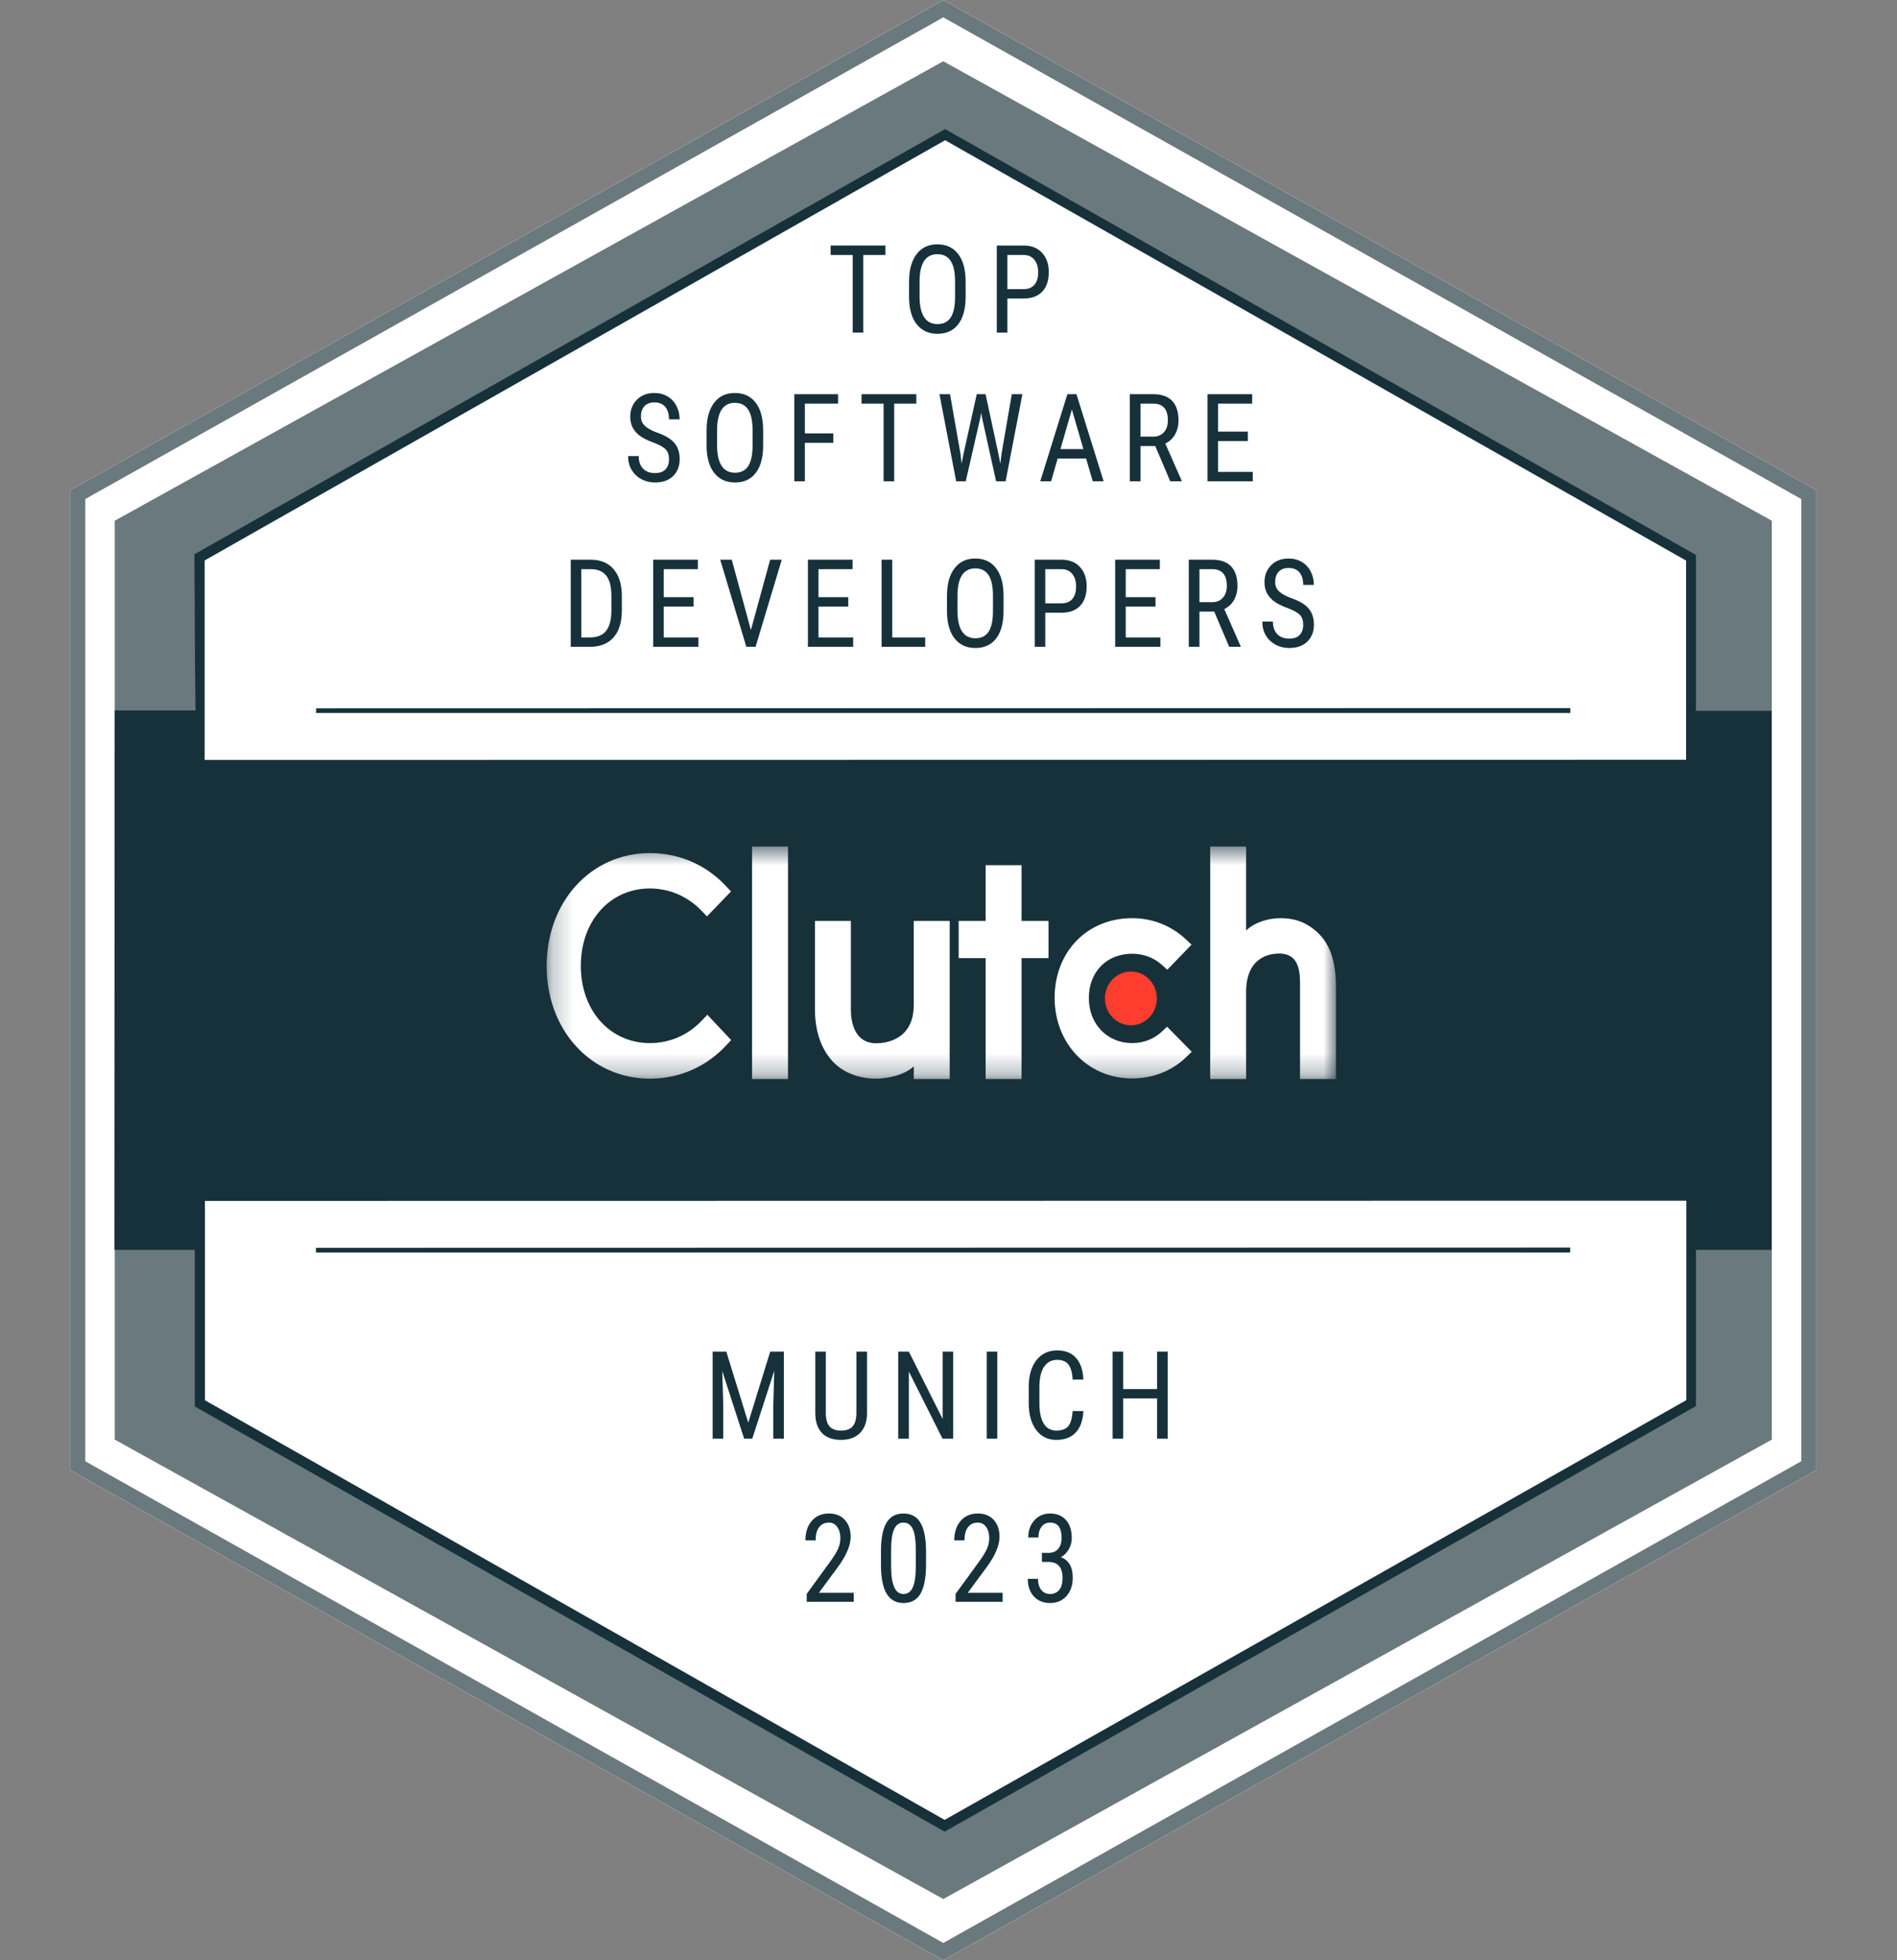 <svg width="91" height="94" viewBox="0 0 91 94" fill="none" xmlns="http://www.w3.org/2000/svg">
<rect x="0" y="0" width="91" height="94" fill="#808080" stroke="none"/>
<g id="AwardClutch_2023.svg">
<path id="Vector" d="M3.376 23.5L45.25 0L87.124 23.5V70.5L45.25 94L3.376 70.5V23.5Z" fill="white"/>
<path id="Vector_2" d="M3.73 70.281V23.718L45.25 0.418L86.769 23.718V70.281L45.25 93.582L3.73 70.281Z" stroke="#6A797D" stroke-width="0.722"/>
<path id="Vector_3" fill-rule="evenodd" clip-rule="evenodd" d="M45.25 2.938L5.505 24.969V69.031L45.25 91.062L84.995 69.031V24.969L45.25 2.938ZM9.364 26.598L45.335 6.217L81.258 26.671V67.391L45.319 87.744L9.417 67.388L9.364 26.598Z" fill="#6A797D"/>
<path id="Vector_4" fill-rule="evenodd" clip-rule="evenodd" d="M5.502 34.068H9.367L9.326 26.578L45.337 6.189L81.357 26.611V34.085H84.986V59.932H81.357V67.424L45.315 87.83L9.344 67.442V59.932H5.487L5.502 34.068ZM9.817 26.874V36.442L80.882 36.432V26.88L45.337 6.725L9.817 26.874ZM9.831 67.144V57.585L80.893 57.574V67.139L45.315 87.266L9.831 67.144Z" fill="#17313B"/>
<g id="Clip path group">
<mask id="mask0_2296_6222" style="mask-type:luminance" maskUnits="userSpaceOnUse" x="26" y="40" width="39" height="12">
<g id="clip0_11330_48628">
<path id="Vector_5" d="M64.083 40.594H26.223V51.741H64.083V40.594Z" fill="white"/>
</g>
</mask>
<g mask="url(#mask0_2296_6222)">
<g id="Group">
<path id="Vector_6" d="M36.077 40.594H37.801V51.741H36.077V40.594ZM43.834 48.185C43.834 49.891 42.447 50.027 42.035 50.027C41.005 50.027 40.817 49.029 40.817 48.428V44.161H39.094V48.419C39.094 49.475 39.414 50.347 39.976 50.929C40.472 51.443 41.216 51.724 42.022 51.724C42.593 51.724 43.403 51.54 43.834 51.133V51.741H45.557V44.161H43.834V48.185ZM49.005 41.486H47.281V44.161H45.988V45.945H47.281V51.741H49.005V45.945H50.297V44.161H49.005V41.486ZM55.726 49.475C55.35 49.824 54.855 50.017 54.311 50.017C53.112 50.017 52.232 49.107 52.232 47.856C52.232 46.605 53.084 45.733 54.311 45.733C54.845 45.733 55.35 45.917 55.735 46.266L55.997 46.499L57.159 45.297L56.868 45.025C56.184 44.386 55.276 44.028 54.31 44.028C52.156 44.028 50.591 45.636 50.591 47.846C50.591 50.047 52.193 51.714 54.31 51.714C55.294 51.714 56.212 51.355 56.887 50.706L57.168 50.434L55.987 49.233L55.726 49.475ZM63.311 44.822C62.815 44.309 62.233 44.028 61.427 44.028C60.856 44.028 60.208 44.212 59.777 44.618V40.594H58.054V51.741H59.777V47.566C59.777 45.86 60.949 45.724 61.361 45.724C62.391 45.724 62.363 46.722 62.363 47.324V51.741H64.087V47.333C64.087 46.276 63.873 45.404 63.311 44.822Z" fill="white"/>
<path id="Vector_7" d="M54.25 46.586C54.581 46.586 54.898 46.721 55.131 46.963C55.365 47.205 55.496 47.533 55.496 47.875C55.496 48.217 55.365 48.545 55.131 48.787C54.898 49.029 54.581 49.164 54.25 49.164C53.92 49.164 53.603 49.029 53.369 48.787C53.135 48.545 53.004 48.217 53.004 47.875C53.004 47.533 53.135 47.205 53.369 46.963C53.603 46.721 53.92 46.586 54.25 46.586Z" fill="#FF3D2E"/>
<path id="Vector_8" d="M33.661 48.942C33.005 49.64 32.115 50.018 31.178 50.018C29.258 50.018 27.862 48.458 27.862 46.316C27.862 44.164 29.258 42.603 31.178 42.603C32.106 42.603 32.986 42.981 33.652 43.669L33.914 43.941L35.066 42.748L34.813 42.477C33.858 41.459 32.565 40.907 31.178 40.907C28.349 40.907 26.223 43.233 26.223 46.325C26.223 49.407 28.359 51.724 31.178 51.724C32.574 51.724 33.867 51.162 34.822 50.144L35.075 49.873L33.933 48.661L33.661 48.942Z" fill="white"/>
</g>
</g>
</g>
<path id="Vector_9" d="M15.164 34.189V33.965L75.33 33.953V34.189H15.164Z" fill="#17313B"/>
<path id="Vector_10" d="M15.157 60.058V59.834L75.323 59.823V60.058H15.157Z" fill="#17313B"/>
<path id="Vector_11" d="M42.473 12.226H41.411V15.95H40.904V12.226H39.845V11.773H42.473V12.226Z" fill="#17313B"/>
<path id="Vector_12" d="M46.322 14.229C46.322 14.798 46.205 15.237 45.97 15.545C45.736 15.853 45.402 16.007 44.97 16.007C44.554 16.007 44.225 15.858 43.983 15.56C43.742 15.259 43.618 14.836 43.608 14.289V13.503C43.608 12.944 43.728 12.507 43.966 12.192C44.204 11.874 44.537 11.716 44.964 11.716C45.389 11.716 45.72 11.868 45.957 12.172C46.195 12.474 46.317 12.906 46.322 13.468V14.229ZM45.815 13.497C45.815 13.055 45.745 12.727 45.605 12.513C45.466 12.297 45.252 12.189 44.964 12.189C44.685 12.189 44.473 12.298 44.329 12.516C44.187 12.734 44.115 13.055 44.113 13.48V14.229C44.113 14.655 44.184 14.98 44.326 15.204C44.471 15.428 44.685 15.54 44.97 15.54C45.254 15.54 45.465 15.436 45.602 15.23C45.739 15.023 45.81 14.707 45.815 14.28V13.497Z" fill="#17313B"/>
<path id="Vector_13" d="M48.325 14.315V15.95H47.817V11.773H49.104C49.479 11.773 49.774 11.89 49.988 12.123C50.203 12.354 50.31 12.663 50.31 13.05C50.31 13.451 50.207 13.761 50.002 13.979C49.799 14.195 49.511 14.307 49.14 14.315H48.325ZM48.325 13.864H49.104C49.329 13.864 49.502 13.794 49.622 13.655C49.742 13.515 49.802 13.315 49.802 13.055C49.802 12.805 49.74 12.604 49.617 12.453C49.493 12.302 49.323 12.226 49.106 12.226H48.325V13.864Z" fill="#17313B"/>
<path id="Vector_14" d="M32.092 22.023C32.092 21.814 32.037 21.654 31.928 21.544C31.819 21.433 31.622 21.325 31.338 21.219C31.053 21.114 30.835 21.004 30.683 20.89C30.534 20.773 30.421 20.641 30.345 20.494C30.271 20.345 30.234 20.174 30.234 19.983C30.234 19.652 30.34 19.38 30.553 19.166C30.767 18.951 31.047 18.844 31.393 18.844C31.63 18.844 31.84 18.9 32.025 19.011C32.21 19.12 32.352 19.272 32.452 19.467C32.552 19.662 32.602 19.876 32.602 20.109H32.092C32.092 19.851 32.032 19.651 31.912 19.51C31.791 19.368 31.619 19.297 31.393 19.297C31.188 19.297 31.029 19.357 30.916 19.475C30.803 19.594 30.747 19.76 30.747 19.974C30.747 20.15 30.808 20.298 30.93 20.416C31.052 20.535 31.241 20.641 31.496 20.735C31.893 20.87 32.177 21.038 32.347 21.237C32.519 21.436 32.605 21.696 32.605 22.017C32.605 22.355 32.498 22.627 32.286 22.832C32.073 23.034 31.784 23.136 31.418 23.136C31.183 23.136 30.966 23.083 30.767 22.978C30.569 22.871 30.413 22.722 30.298 22.53C30.185 22.337 30.129 22.116 30.129 21.868H30.639C30.639 22.126 30.708 22.327 30.847 22.47C30.987 22.614 31.178 22.685 31.418 22.685C31.642 22.685 31.81 22.626 31.923 22.508C32.035 22.389 32.092 22.227 32.092 22.023Z" fill="#17313B"/>
<path id="Vector_15" d="M36.609 21.357C36.609 21.927 36.491 22.366 36.257 22.674C36.022 22.982 35.688 23.136 35.256 23.136C34.84 23.136 34.511 22.986 34.269 22.688C34.029 22.388 33.904 21.964 33.895 21.417V20.631C33.895 20.073 34.014 19.636 34.252 19.32C34.491 19.003 34.823 18.844 35.25 18.844C35.675 18.844 36.006 18.996 36.243 19.3C36.481 19.602 36.603 20.035 36.609 20.597V21.357ZM36.101 20.626C36.101 20.184 36.031 19.856 35.891 19.642C35.752 19.426 35.538 19.317 35.25 19.317C34.971 19.317 34.76 19.427 34.615 19.645C34.473 19.863 34.401 20.184 34.399 20.608V21.357C34.399 21.784 34.47 22.109 34.613 22.332C34.757 22.556 34.971 22.668 35.256 22.668C35.54 22.668 35.751 22.565 35.888 22.358C36.025 22.152 36.096 21.835 36.101 21.409V20.626Z" fill="#17313B"/>
<path id="Vector_16" d="M39.974 21.234H38.61V23.078H38.102V18.902H40.204V19.355H38.61V20.783H39.974V21.234Z" fill="#17313B"/>
<path id="Vector_17" d="M43.956 19.355H42.895V23.078H42.387V19.355H41.328V18.902H43.956V19.355Z" fill="#17313B"/>
<path id="Vector_18" d="M46.075 21.762L46.128 22.229L46.209 21.816L46.855 18.902H47.279L47.905 21.816L47.986 22.241L48.044 21.759L48.537 18.902H49.045L48.241 23.078H47.783L47.11 20.035L47.068 19.788L47.026 20.035L46.328 23.078H45.868L45.066 18.902H45.574L46.075 21.762Z" fill="#17313B"/>
<path id="Vector_19" d="M52.101 21.988H50.737L50.423 23.078H49.902L51.203 18.902H51.638L52.941 23.078H52.42L52.101 21.988ZM50.87 21.535H51.971L51.419 19.636L50.87 21.535Z" fill="#17313B"/>
<path id="Vector_20" d="M55.419 21.389H54.709V23.078H54.199V18.902H55.33C55.726 18.902 56.025 19.009 56.229 19.223C56.432 19.435 56.534 19.747 56.534 20.158C56.534 20.416 56.478 20.642 56.367 20.835C56.258 21.026 56.103 21.171 55.901 21.268L56.683 23.044V23.078H56.137L55.419 21.389ZM54.709 20.938H55.325C55.537 20.938 55.706 20.867 55.832 20.726C55.96 20.584 56.023 20.395 56.023 20.158C56.023 19.623 55.789 19.355 55.319 19.355H54.709V20.938Z" fill="#17313B"/>
<path id="Vector_21" d="M59.86 21.148H58.432V22.628H60.096V23.078H57.925V18.902H60.068V19.355H58.432V20.697H59.86V21.148Z" fill="#17313B"/>
<path id="Vector_22" d="M27.379 31.016V26.839H28.341C28.812 26.839 29.178 26.992 29.439 27.298C29.699 27.602 29.83 28.031 29.83 28.583V29.283C29.83 29.836 29.698 30.263 29.433 30.566C29.169 30.866 28.785 31.016 28.283 31.016H27.379ZM27.886 27.292V30.566H28.294C28.651 30.566 28.911 30.46 29.076 30.25C29.24 30.038 29.324 29.724 29.328 29.309V28.569C29.328 28.129 29.246 27.807 29.081 27.602C28.919 27.396 28.672 27.292 28.341 27.292H27.886Z" fill="#17313B"/>
<path id="Vector_23" d="M33.268 29.085H31.84V30.566H33.504V31.016H31.333V26.839H33.476V27.292H31.84V28.635H33.268V29.085Z" fill="#17313B"/>
<path id="Vector_24" d="M36.021 30.21L36.944 26.839H37.501L36.246 31.016H35.802L34.549 26.839H35.103L36.021 30.21Z" fill="#17313B"/>
<path id="Vector_25" d="M40.691 29.085H39.263V30.566H40.927V31.016H38.756V26.839H40.899V27.292H39.263V28.635H40.691V29.085Z" fill="#17313B"/>
<path id="Vector_26" d="M42.8 30.566H44.383V31.016H42.29V26.839H42.8V30.566Z" fill="#17313B"/>
<path id="Vector_27" d="M48.141 29.295C48.141 29.865 48.023 30.303 47.789 30.611C47.554 30.919 47.221 31.073 46.788 31.073C46.372 31.073 46.043 30.924 45.801 30.626C45.561 30.326 45.436 29.902 45.427 29.355V28.569C45.427 28.01 45.546 27.573 45.784 27.258C46.023 26.94 46.355 26.782 46.782 26.782C47.208 26.782 47.538 26.934 47.775 27.238C48.013 27.54 48.135 27.972 48.141 28.535V29.295ZM47.633 28.563C47.633 28.121 47.563 27.793 47.423 27.579C47.284 27.363 47.071 27.255 46.782 27.255C46.503 27.255 46.292 27.364 46.148 27.582C46.005 27.8 45.933 28.121 45.931 28.546V29.295C45.931 29.721 46.002 30.046 46.145 30.27C46.289 30.494 46.503 30.606 46.788 30.606C47.073 30.606 47.283 30.502 47.42 30.296C47.557 30.089 47.628 29.773 47.633 29.346V28.563Z" fill="#17313B"/>
<path id="Vector_28" d="M50.143 29.381V31.016H49.636V26.839H50.922C51.297 26.839 51.592 26.956 51.806 27.189C52.021 27.42 52.128 27.729 52.128 28.116C52.128 28.517 52.026 28.827 51.82 29.045C51.617 29.261 51.33 29.373 50.958 29.381H50.143ZM50.143 28.93H50.922C51.148 28.93 51.32 28.861 51.441 28.721C51.561 28.581 51.621 28.381 51.621 28.121C51.621 27.871 51.559 27.67 51.435 27.519C51.311 27.368 51.141 27.292 50.925 27.292H50.143V28.93Z" fill="#17313B"/>
<path id="Vector_29" d="M55.43 29.085H54.002V30.566H55.666V31.016H53.495V26.839H55.638V27.292H54.002V28.635H55.43V29.085Z" fill="#17313B"/>
<path id="Vector_30" d="M58.247 29.326H57.538V31.016H57.027V26.839H58.158C58.554 26.839 58.853 26.946 59.057 27.16C59.26 27.373 59.362 27.684 59.362 28.096C59.362 28.354 59.306 28.579 59.195 28.773C59.086 28.964 58.931 29.108 58.73 29.206L59.511 30.981V31.016H58.965L58.247 29.326ZM57.538 28.876H58.153C58.365 28.876 58.535 28.805 58.66 28.663C58.788 28.522 58.852 28.333 58.852 28.096C58.852 27.56 58.617 27.292 58.147 27.292H57.538V28.876Z" fill="#17313B"/>
<path id="Vector_31" d="M62.516 29.96C62.516 29.752 62.461 29.592 62.352 29.481C62.243 29.37 62.046 29.262 61.761 29.157C61.477 29.052 61.259 28.942 61.107 28.827C60.958 28.71 60.845 28.578 60.769 28.431C60.695 28.282 60.658 28.112 60.658 27.921C60.658 27.59 60.764 27.317 60.977 27.103C61.191 26.889 61.471 26.782 61.817 26.782C62.053 26.782 62.264 26.837 62.449 26.948C62.634 27.057 62.776 27.209 62.876 27.404C62.976 27.599 63.026 27.814 63.026 28.047H62.516C62.516 27.789 62.456 27.589 62.335 27.447C62.215 27.306 62.042 27.235 61.817 27.235C61.612 27.235 61.453 27.294 61.34 27.413C61.227 27.531 61.171 27.698 61.171 27.912C61.171 28.088 61.232 28.235 61.354 28.354C61.476 28.472 61.664 28.578 61.919 28.672C62.317 28.808 62.601 28.975 62.771 29.174C62.943 29.373 63.029 29.633 63.029 29.954C63.029 30.293 62.922 30.564 62.71 30.769C62.497 30.972 62.208 31.073 61.842 31.073C61.607 31.073 61.39 31.021 61.19 30.916C60.993 30.808 60.836 30.659 60.722 30.468C60.609 30.275 60.553 30.054 60.553 29.805H61.063C61.063 30.063 61.132 30.264 61.271 30.408C61.411 30.551 61.602 30.623 61.842 30.623C62.066 30.623 62.234 30.564 62.346 30.445C62.459 30.326 62.516 30.165 62.516 29.96Z" fill="#17313B"/>
<path id="Vector_32" d="M34.841 64.811L35.894 68.219L36.948 64.811H37.602V68.988H37.095V67.361L37.142 65.732L36.086 68.988H35.697L34.647 65.743L34.694 67.361V68.988H34.187V64.811H34.841Z" fill="#17313B"/>
<path id="Vector_33" d="M41.592 64.811V67.78C41.588 68.176 41.477 68.486 41.259 68.71C41.041 68.933 40.737 69.045 40.347 69.045C39.948 69.045 39.643 68.936 39.432 68.718C39.221 68.498 39.114 68.186 39.11 67.78V64.811H39.615V67.76C39.615 68.041 39.672 68.252 39.787 68.391C39.903 68.529 40.09 68.598 40.347 68.598C40.606 68.598 40.792 68.529 40.907 68.391C41.023 68.252 41.082 68.041 41.082 67.76V64.811H41.592Z" fill="#17313B"/>
<path id="Vector_34" d="M45.724 68.988H45.214L43.598 65.769V68.988H43.088V64.811H43.598L45.22 68.044V64.811H45.724V68.988Z" fill="#17313B"/>
<path id="Vector_35" d="M47.841 68.988H47.334V64.811H47.841V68.988Z" fill="#17313B"/>
<path id="Vector_36" d="M51.97 67.663C51.948 68.11 51.826 68.452 51.604 68.69C51.384 68.927 51.073 69.045 50.67 69.045C50.265 69.045 49.944 68.887 49.705 68.569C49.467 68.25 49.348 67.817 49.348 67.272V66.515C49.348 65.972 49.47 65.543 49.714 65.227C49.959 64.912 50.294 64.754 50.717 64.754C51.107 64.754 51.408 64.875 51.621 65.118C51.835 65.359 51.952 65.704 51.97 66.154H51.458C51.435 65.813 51.366 65.57 51.249 65.425C51.133 65.28 50.956 65.207 50.717 65.207C50.442 65.207 50.23 65.319 50.082 65.543C49.934 65.764 49.861 66.091 49.861 66.521V67.287C49.861 67.709 49.929 68.034 50.066 68.259C50.204 68.485 50.406 68.598 50.67 68.598C50.934 68.598 51.125 68.53 51.241 68.394C51.358 68.258 51.43 68.014 51.458 67.663H51.97Z" fill="#17313B"/>
<path id="Vector_37" d="M56.015 68.988H55.505V67.057H53.88V68.988H53.373V64.811H53.88V66.607H55.505V64.811H56.015V68.988Z" fill="#17313B"/>
<path id="Vector_38" d="M40.955 76.81H38.699V76.428L39.849 74.85C40.023 74.607 40.143 74.408 40.209 74.253C40.278 74.097 40.312 73.931 40.312 73.757C40.312 73.535 40.262 73.356 40.162 73.218C40.062 73.08 39.931 73.011 39.769 73.011C39.563 73.011 39.404 73.085 39.292 73.232C39.181 73.378 39.126 73.588 39.126 73.864H38.635C38.635 73.479 38.736 73.168 38.94 72.931C39.143 72.694 39.419 72.575 39.769 72.575C40.09 72.575 40.343 72.678 40.528 72.882C40.713 73.085 40.806 73.356 40.806 73.694C40.806 74.107 40.598 74.596 40.182 75.16L39.283 76.376H40.955V76.81Z" fill="#17313B"/>
<path id="Vector_39" d="M44.422 75.028C44.422 75.644 44.335 76.105 44.162 76.411C43.988 76.715 43.715 76.867 43.344 76.867C42.983 76.867 42.715 76.72 42.537 76.428C42.36 76.136 42.267 75.696 42.26 75.108V74.391C42.26 73.781 42.347 73.326 42.52 73.026C42.696 72.725 42.969 72.575 43.338 72.575C43.702 72.575 43.971 72.718 44.145 73.003C44.321 73.288 44.413 73.719 44.422 74.297V75.028ZM43.931 74.302C43.931 73.861 43.884 73.535 43.79 73.327C43.696 73.117 43.545 73.011 43.338 73.011C43.137 73.011 42.989 73.115 42.895 73.321C42.8 73.526 42.751 73.835 42.748 74.25V75.111C42.748 75.551 42.797 75.882 42.895 76.104C42.993 76.324 43.142 76.434 43.344 76.434C43.543 76.434 43.69 76.329 43.785 76.121C43.879 75.912 43.928 75.594 43.931 75.165V74.302Z" fill="#17313B"/>
<path id="Vector_40" d="M48.097 76.81H45.84V76.428L46.991 74.85C47.164 74.607 47.285 74.408 47.351 74.253C47.419 74.097 47.454 73.931 47.454 73.757C47.454 73.535 47.404 73.356 47.304 73.218C47.204 73.08 47.073 73.011 46.91 73.011C46.705 73.011 46.546 73.085 46.433 73.232C46.322 73.378 46.267 73.588 46.267 73.864H45.776C45.776 73.479 45.878 73.168 46.081 72.931C46.285 72.694 46.561 72.575 46.91 72.575C47.232 72.575 47.485 72.678 47.67 72.882C47.855 73.085 47.947 73.356 47.947 73.694C47.947 74.107 47.739 74.596 47.323 75.16L46.425 76.376H48.097V76.81Z" fill="#17313B"/>
<path id="Vector_41" d="M49.982 74.463H50.295C50.497 74.463 50.652 74.399 50.761 74.271C50.87 74.142 50.925 73.968 50.925 73.746C50.925 73.256 50.742 73.011 50.376 73.011C50.2 73.011 50.062 73.077 49.963 73.209C49.863 73.341 49.813 73.515 49.813 73.728H49.325C49.325 73.394 49.423 73.118 49.619 72.902C49.817 72.684 50.069 72.575 50.376 72.575C50.694 72.575 50.946 72.678 51.133 72.885C51.319 73.09 51.413 73.38 51.413 73.757C51.413 73.95 51.364 74.131 51.266 74.3C51.169 74.466 51.044 74.588 50.889 74.667C51.269 74.811 51.46 75.138 51.46 75.645C51.46 76.017 51.359 76.315 51.157 76.537C50.958 76.757 50.696 76.867 50.373 76.867C50.053 76.867 49.794 76.763 49.597 76.554C49.401 76.343 49.303 76.061 49.303 75.708H49.793C49.793 75.93 49.845 76.107 49.949 76.238C50.052 76.368 50.194 76.434 50.373 76.434C50.556 76.434 50.701 76.37 50.808 76.241C50.917 76.114 50.972 75.918 50.972 75.656C50.972 75.149 50.74 74.896 50.276 74.896H49.982V74.463Z" fill="#17313B"/>
</g>
</svg>
